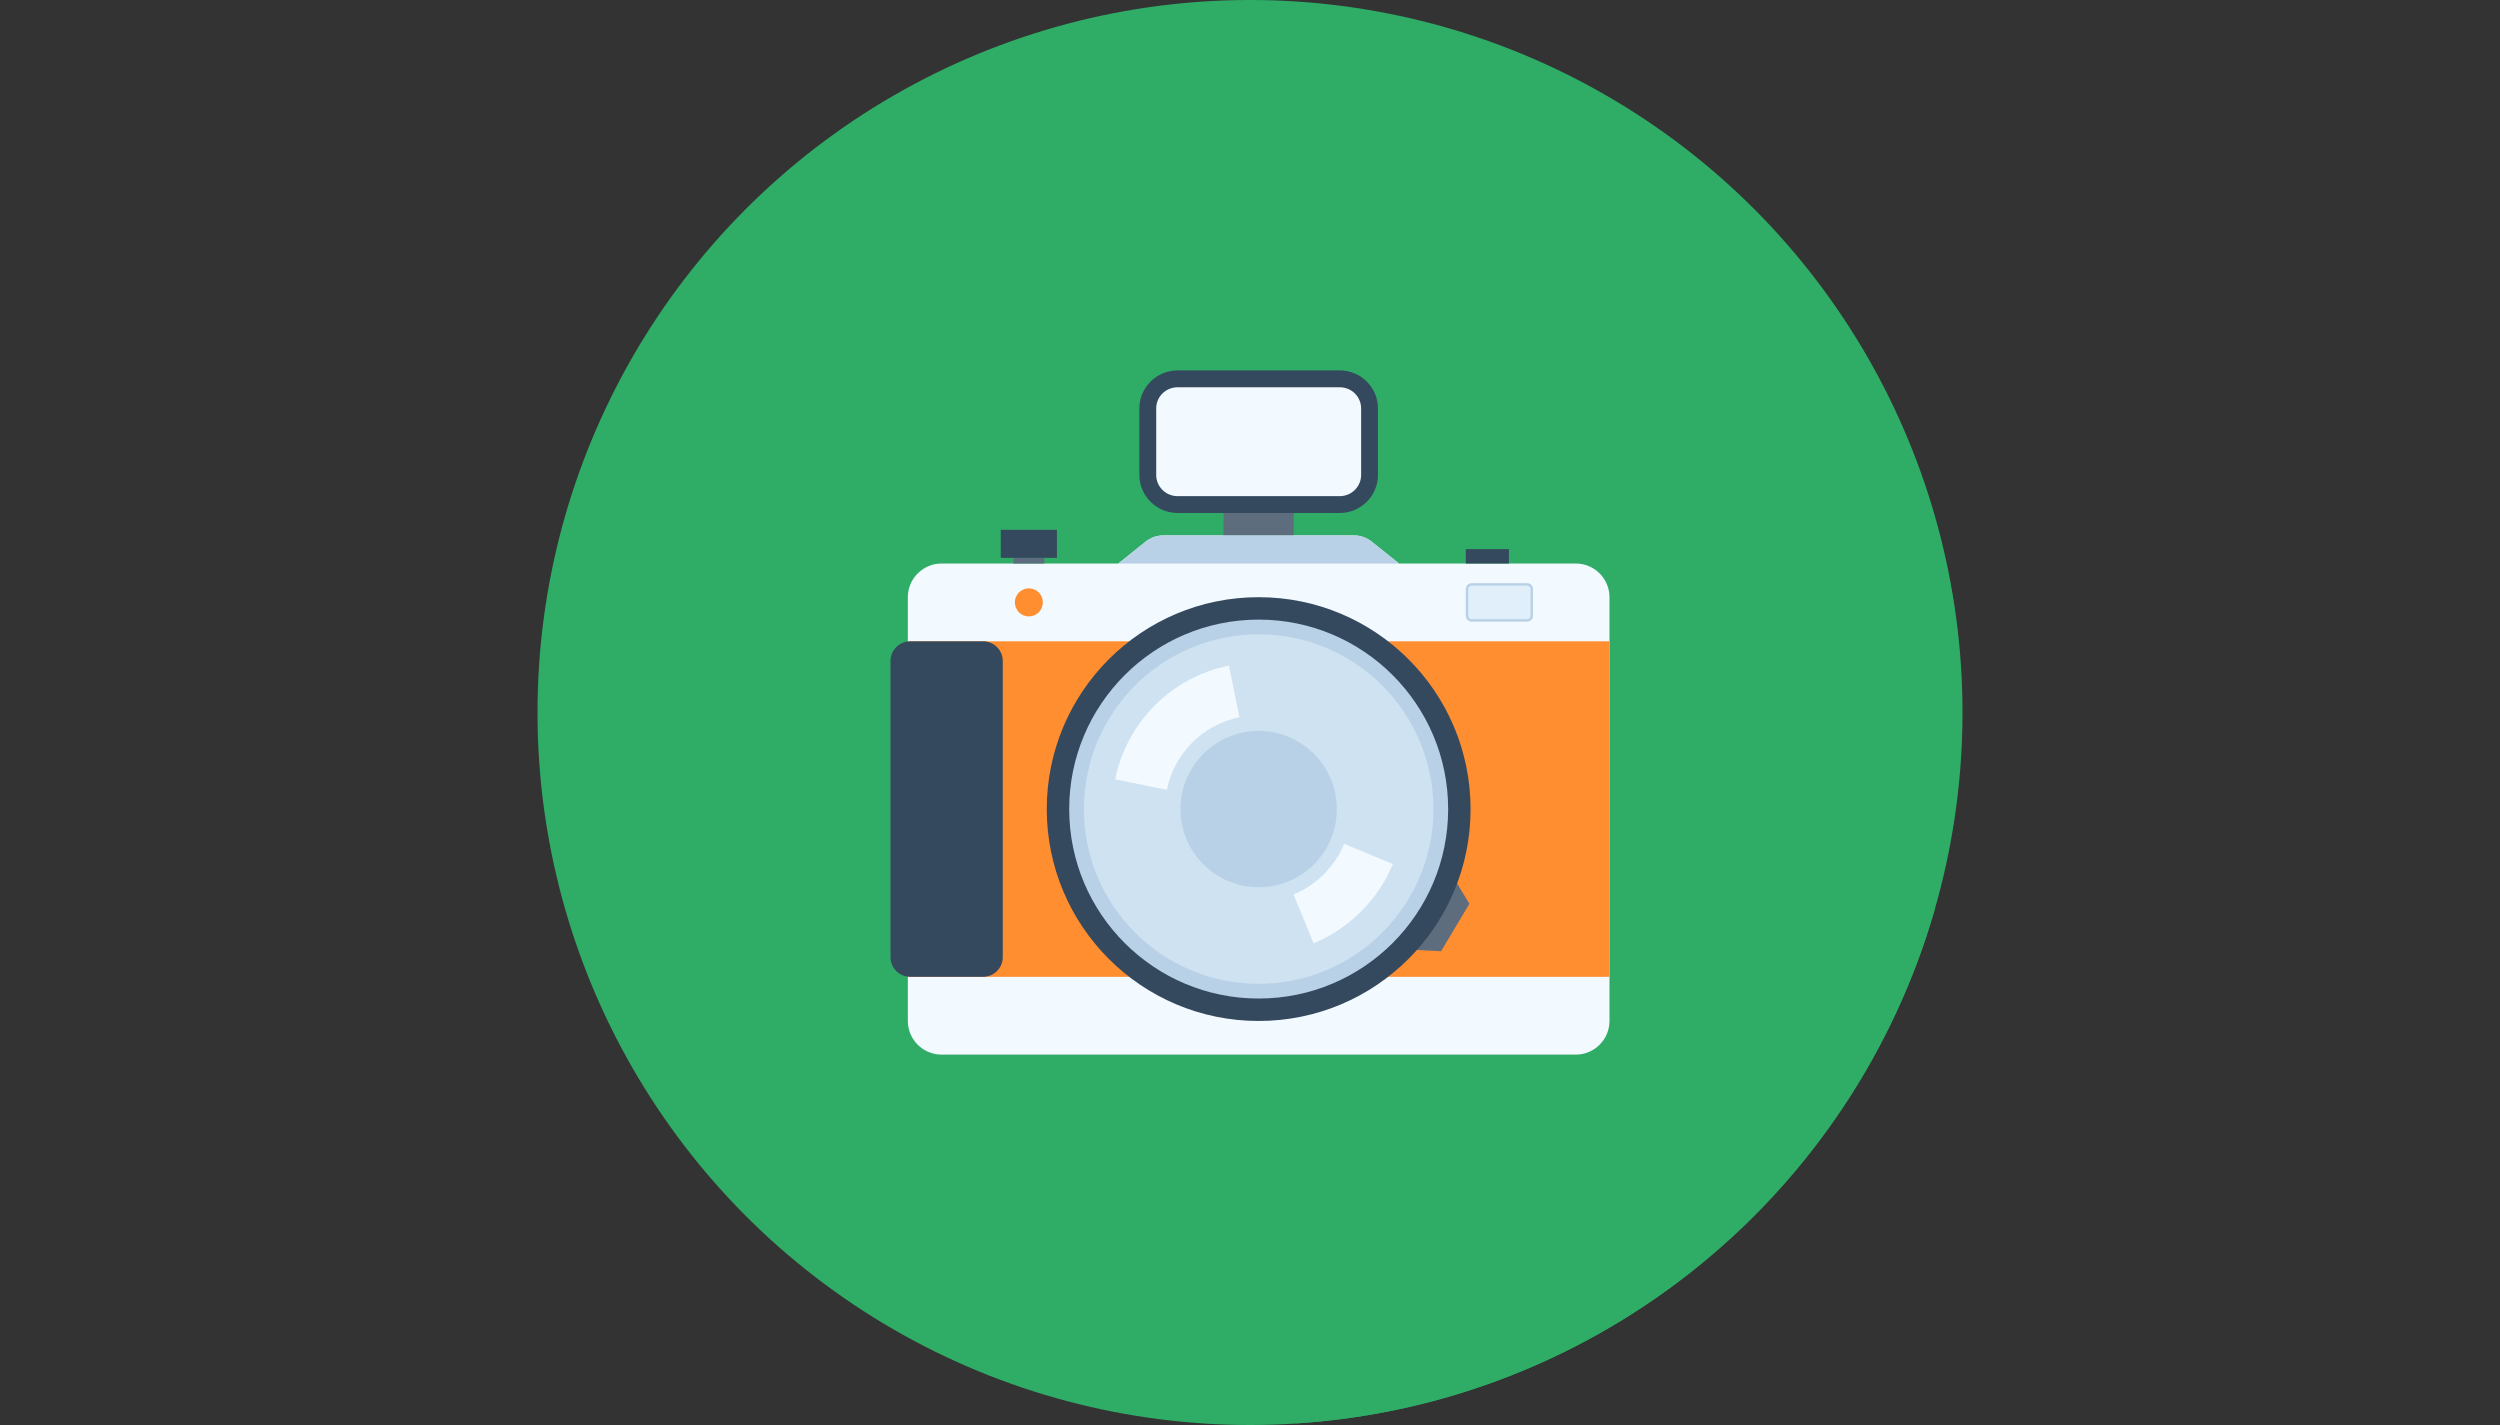<?xml version="1.0" encoding="utf-8"?>
<!-- Generator: Adobe Illustrator 16.0.0, SVG Export Plug-In . SVG Version: 6.00 Build 0)  -->
<!DOCTYPE svg PUBLIC "-//W3C//DTD SVG 1.1//EN" "http://www.w3.org/Graphics/SVG/1.1/DTD/svg11.dtd">
<svg version="1.1" id="Layer_1" xmlns="http://www.w3.org/2000/svg" xmlns:xlink="http://www.w3.org/1999/xlink" x="0px" y="0px"
	 width="1200px" height="684px" viewBox="0 0 1200 684" enable-background="new 0 0 1200 684" xml:space="preserve">
<rect x="0" y="0" width="1200" height="684" fill="#333333" stroke="none"/>
<circle fill="#2FAC66" cx="600" cy="342" r="342"/>
<path fill="#2FAC66" d="M928.723,436.282L769.016,276.566l-2.523-2.514c-2.777-2.224-6.296-3.564-10.085-3.564h-13.126
	l-86.048-86.026c-0.055-0.049-0.092-0.112-0.14-0.165l-0.161-0.153c-0.539-0.629-1.131-1.221-1.754-1.765l-0.167-0.167
	c-0.048-0.026-0.096-0.065-0.134-0.099c-0.188-0.165-0.393-0.308-0.592-0.465c-0.242-0.188-0.488-0.373-0.731-0.548
	c-0.222-0.147-0.441-0.287-0.664-0.428c-0.253-0.16-0.507-0.318-0.78-0.469c-0.226-0.127-0.451-0.243-0.678-0.366
	c-0.28-0.141-0.561-0.283-0.844-0.41c-0.222-0.103-0.458-0.202-0.684-0.294c-0.308-0.123-0.63-0.232-0.938-0.338
	c-0.221-0.079-0.44-0.157-0.684-0.219c-0.328-0.105-0.673-0.182-1.021-0.268c-0.216-0.051-0.432-0.109-0.653-0.151
	c-0.377-0.078-0.783-0.129-1.178-0.178c-0.177-0.026-0.361-0.065-0.561-0.078c-0.581-0.059-1.184-0.09-1.775-0.09h-77.86
	c-10.082,0-18.327,8.219-18.327,18.231v31.967c0,0.828,0.085,1.635,0.188,2.436c0.026,0.212,0.067,0.416,0.103,0.629
	c0.116,0.726,0.273,1.44,0.5,2.138c0.017,0.062,0.017,0.127,0.037,0.197c0.236,0.726,0.526,1.43,0.845,2.12
	c0.089,0.213,0.197,0.421,0.3,0.629c0.292,0.572,0.609,1.132,0.958,1.676c0.065,0.09,0.104,0.191,0.167,0.283
	c0.018,0.024,0.037,0.048,0.037,0.072l0.031,0.03c1.319,1.916,2.979,3.571,4.894,4.874l0.026,0.013l13.919,13.924h-10.533
	c-1.502,0-2.979,0.226-4.457,0.752c-1.474,0.544-2.814,1.248-3.971,2.196l-13.146,10.517h-13.308l-16.166-16.166h-26.945v13.465
	l2.681,2.701h-31.13c-8.875,0-16.166,7.264-16.166,16.166v21.252c-4.679,0.567-8.311,4.558-8.311,9.374V459.47
	c0,4.802,3.632,8.8,8.311,9.344v21.278c0,4.036,1.501,7.743,3.968,10.559l1.484,1.473l181.082,181.09
	C768.586,673.775,889.749,572.426,928.723,436.282z"/>
<path fill="#F2F9FF" d="M756.39,270.485h-84.864l-13.163-10.527c-1.135-0.937-2.462-1.659-3.95-2.205
	c-1.474-0.518-2.966-0.753-4.466-0.753h-91.584c-1.488,0-2.969,0.236-4.446,0.753c-1.483,0.543-2.804,1.265-3.977,2.205
	l-13.126,10.527H451.93c-8.886,0-16.166,7.254-16.166,16.166v203.415c0,8.905,7.28,16.148,16.166,16.148h304.459
	c8.896,0,16.166-7.243,16.166-16.148V286.651C772.552,277.735,765.283,270.485,756.39,270.485z"/>
<rect x="435.761" y="307.834" fill="#FF8E31" width="336.802" height="161.048"/>
<polygon fill="#5D6D7E" points="672.022,455.601 695.072,416.946 705.309,433.81 691.731,456.58 "/>
<path fill="#34495E" d="M705.873,388.378c0,56.156-45.544,101.687-101.718,101.687c-56.181,0-101.71-45.53-101.71-101.687
	c0-56.19,45.529-101.728,101.71-101.728C660.329,286.651,705.873,332.188,705.873,388.378z"/>
<path fill="#B8D1E6" d="M695.111,388.378c0,50.215-40.729,90.917-90.955,90.917c-50.223,0-90.935-40.702-90.935-90.917
	c0-50.254,40.716-90.965,90.935-90.965C654.379,297.41,695.111,338.121,695.111,388.378z"/>
<path fill="#CEE2F2" d="M688.045,388.378c0,46.304-37.554,83.852-83.889,83.852c-46.316,0-83.875-37.548-83.875-83.852
	c0-46.352,37.559-83.91,83.875-83.91C650.489,304.465,688.045,342.024,688.045,388.378z"/>
<path fill="#B8D1E6" d="M641.68,388.378c0,20.697-16.817,37.493-37.524,37.493c-20.715,0-37.508-16.796-37.508-37.493
	c0-20.742,16.796-37.548,37.508-37.548C624.863,350.826,641.68,367.632,641.68,388.378z"/>
<g>
	<path fill="#F2F9FF" d="M560.098,379.117l-24.799-5.038c5.592-27.575,27.011-48.998,54.586-54.6l5.041,24.806
		C577.343,347.855,563.674,361.525,560.098,379.117z"/>
	<path fill="#F2F9FF" d="M630.53,452.771l-9.644-23.41c10.931-4.494,19.777-13.352,24.293-24.299l23.402,9.672
		C661.519,431.84,647.644,445.694,630.53,452.771z"/>
</g>
<path fill="#34495E" d="M481.333,459.448c0,5.191-4.24,9.412-9.418,9.412H436.88c-5.195,0-9.436-4.221-9.436-9.412V317.266
	c0-5.198,4.24-9.439,9.436-9.439h35.035c5.181,0,9.418,4.24,9.418,9.439V459.448z"/>
<path fill="#E1EFFA" d="M703.602,295.591c0,1.539,1.238,2.76,2.76,2.76h26.703c1.528,0,2.749-1.217,2.749-2.76v-12.862
	c0-1.532-1.217-2.767-2.749-2.767h-26.703c-1.519,0-2.76,1.234-2.76,2.767V295.591z"/>
<path fill="#B8D1E6" d="M733.062,279.962h-26.7c-1.519,0-2.76,1.234-2.76,2.767v12.862c0,1.539,1.238,2.76,2.76,2.76h26.703
	c1.528,0,2.749-1.217,2.749-2.76v-12.862C735.811,281.197,734.591,279.962,733.062,279.962z M734.667,295.591
	c0,0.896-0.722,1.611-1.604,1.611h-26.7c-0.882,0-1.606-0.711-1.606-1.611v-12.862c0-0.91,0.725-1.632,1.606-1.632h26.703
	c0.882,0,1.604,0.722,1.604,1.632v12.862H734.667z"/>
<path fill="#FF8E31" d="M500.581,289.144c0,3.721-3.006,6.741-6.737,6.741c-3.711,0-6.717-3.02-6.717-6.741
	c0-3.725,3.006-6.737,6.717-6.737C497.575,282.41,500.581,285.423,500.581,289.144z"/>
<rect x="587.311" y="246.23" fill="#5D6D7E" width="33.677" height="10.769"/>
<path fill="#34495E" d="M661.427,196.034c0-10.03-8.245-18.249-18.341-18.249H565.23c-10.076,0-18.335,8.219-18.335,18.249v31.952
	c0,10.024,8.259,18.243,18.335,18.243h77.853c10.096,0,18.341-8.219,18.341-18.243v-31.952H661.427z"/>
<path fill="#F2F9FF" d="M565.228,238.149c-5.656,0-10.246-4.566-10.246-10.162v-31.952c0-5.616,4.586-10.145,10.246-10.145h77.854
	c5.656,0,10.256,4.528,10.256,10.145v31.952c0,5.596-4.6,10.162-10.256,10.162H565.228z"/>
<rect x="486.445" y="267.786" fill="#5D6D7E" width="14.816" height="2.709"/>
<g>
	<rect x="480.369" y="254.312" fill="#34495E" width="26.945" height="13.468"/>
	<rect x="703.592" y="263.579" fill="#34495E" width="20.691" height="6.908"/>
</g>
<path fill="#B8D1E6" d="M658.359,259.957c-1.136-0.937-2.462-1.659-3.95-2.205c-1.474-0.518-2.966-0.753-4.466-0.753h-91.581
	c-1.488,0-2.969,0.236-4.446,0.753c-1.484,0.543-2.805,1.265-3.978,2.205l-13.125,10.527h134.713L658.359,259.957z"/>
</svg>
